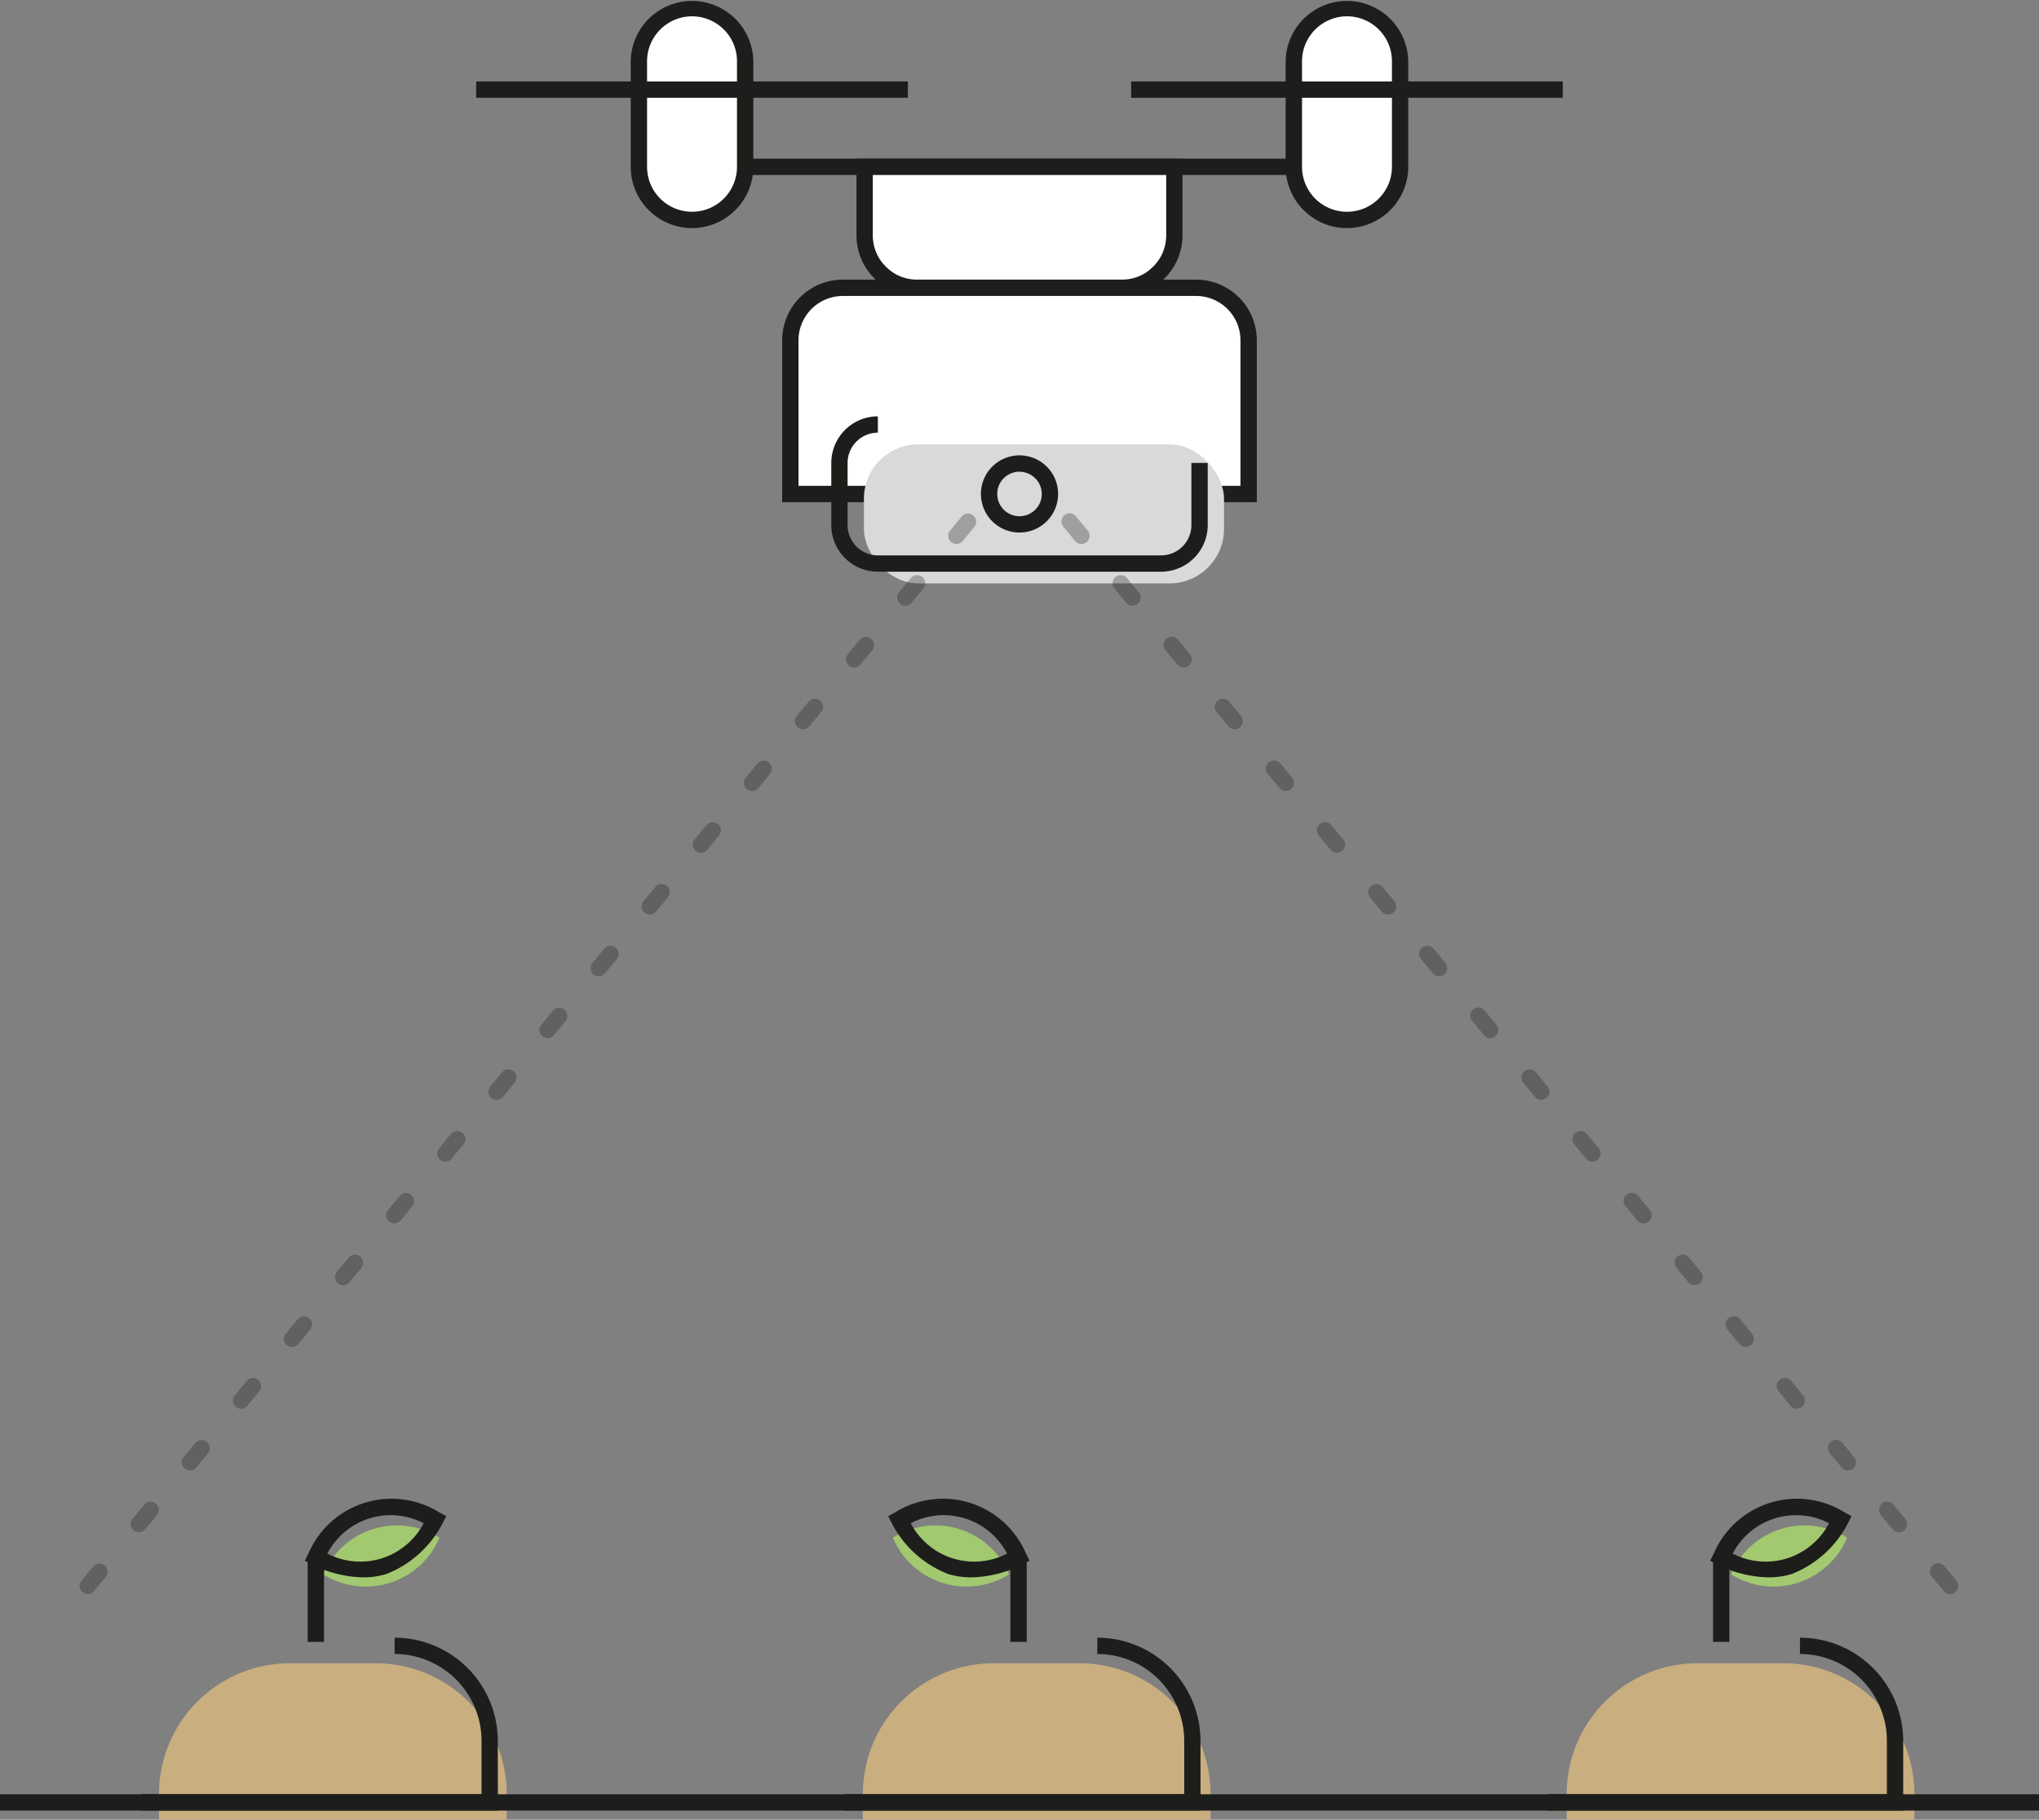 <svg xmlns="http://www.w3.org/2000/svg" width="136.041" height="121.439" viewBox="0 0 136.041 121.439"><rect x="0" y="0" width="136.041" height="121.439" fill="#808080" stroke="none"/><g transform="translate(-526.026 1.518)"><g transform="translate(557.796 -1.518)"><g transform="translate(10.311)"><path d="M588.3,13.366h0A3.546,3.546,0,0,1,584.75,9.82V2.778A3.546,3.546,0,0,1,588.3-.768h0a3.546,3.546,0,0,1,3.546,3.546V9.82A3.546,3.546,0,0,1,588.3,13.366Z" transform="translate(-584.206 1.312)" fill="#fff"/><path d="M588.091,13.705A4.1,4.1,0,0,1,584,9.614V2.572a4.091,4.091,0,0,1,8.181,0V9.614A4.1,4.1,0,0,1,588.091,13.705Zm0-14.134a3.005,3.005,0,0,0-3,3V9.614a3,3,0,1,0,6,0V2.572A3,3,0,0,0,588.091-.429Z" transform="translate(-584 1.518)" fill="#1d1d1b"/></g><g transform="translate(54.009)"><path d="M648.5,13.366h0a3.546,3.546,0,0,1-3.546-3.546V2.778A3.546,3.546,0,0,1,648.5-.768h0a3.546,3.546,0,0,1,3.546,3.546V9.82A3.546,3.546,0,0,1,648.5,13.366Z" transform="translate(-644.409 1.312)" fill="#fff"/><path d="M648.294,13.705A4.1,4.1,0,0,1,644.2,9.614V2.572a4.091,4.091,0,0,1,8.181,0V9.614A4.1,4.1,0,0,1,648.294,13.705Zm0-14.134a3.005,3.005,0,0,0-3,3V9.614a3,3,0,1,0,6,0V2.572A3,3,0,0,0,648.294-.429Z" transform="translate(-644.203 1.518)" fill="#1d1d1b"/></g><g transform="translate(18.075 10.588)"><line x2="36.351" transform="translate(0 0.544)" fill="#fff"/><rect width="36.35" height="1.089" transform="translate(0)" fill="#1d1d1b"/></g><g transform="translate(25.374 10.588)"><path d="M0,0H20.663a0,0,0,0,1,0,0V3.257a4.818,4.818,0,0,1-4.818,4.818H4.818A4.818,4.818,0,0,1,0,3.257V0A0,0,0,0,1,0,0Z" transform="translate(0.545 0.544)" fill="#fff"/><path d="M622.464,22.232h-13.67a4.045,4.045,0,0,1-4.041-4.041V13.069h21.752v5.122A4.045,4.045,0,0,1,622.464,22.232Zm-16.622-8.074v4.034a2.955,2.955,0,0,0,2.952,2.952h13.67a2.955,2.955,0,0,0,2.953-2.952V14.158Z" transform="translate(-604.753 -13.069)" fill="#1d1d1b"/></g><g transform="translate(20.416 18.662)"><path d="M623.548,38.705h5.7V28.45a3.505,3.505,0,0,0-3.506-3.506H602.178a3.506,3.506,0,0,0-3.506,3.506V38.705h5.7" transform="translate(-598.128 -24.399)" fill="#fff"/><path d="M629.591,39.043h-6.248V37.954H628.5v-9.71a2.965,2.965,0,0,0-2.961-2.962H601.972a2.965,2.965,0,0,0-2.961,2.962v9.71h5.159v1.089h-6.248v-10.8a4.055,4.055,0,0,1,4.05-4.051H625.54a4.055,4.055,0,0,1,4.05,4.051Z" transform="translate(-597.922 -24.193)" fill="#1d1d1b"/></g><g transform="translate(0 5.435)"><line x2="28.802" transform="translate(0 0.544)" fill="#fff"/><rect width="28.802" height="1.089" fill="#1d1d1b"/></g><g transform="translate(43.698 5.435)"><line x2="28.802" transform="translate(0 0.544)" fill="#fff"/><rect width="28.802" height="1.089" fill="#1d1d1b"/></g></g><g transform="translate(536.635 100.326)"><path d="M8.736,0h5.726A8.736,8.736,0,0,1,23.2,8.736v1.7a0,0,0,0,1,0,0H0a0,0,0,0,1,0,0v-1.7A8.736,8.736,0,0,1,8.736,0Z" transform="translate(0 9.154)" fill="#c9ae80"/><g transform="translate(10.963)"><path d="M563.494,139.565a5.327,5.327,0,0,1-7.748,2.445,5.327,5.327,0,0,1,7.748-2.445Z" transform="translate(-555.746 -138.793)" fill="#a2c870"/></g></g><path d="M8.736,0h5.726A8.736,8.736,0,0,1,23.2,8.736v1.7a0,0,0,0,1,0,0H0a0,0,0,0,1,0,0v-1.7A8.736,8.736,0,0,1,8.736,0Z" transform="translate(583.594 109.48)" fill="#c9ae80"/><g transform="translate(585.596 100.326)"><path d="M608.1,139.565a5.327,5.327,0,0,0,7.748,2.445,5.327,5.327,0,0,0-7.748-2.445Z" transform="translate(-608.096 -138.793)" fill="#a2c870"/></g><g transform="translate(630.553 100.326)"><path d="M8.736,0h5.726A8.736,8.736,0,0,1,23.2,8.736v1.7a0,0,0,0,1,0,0H0a0,0,0,0,1,0,0v-1.7A8.736,8.736,0,0,1,8.736,0Z" transform="translate(0 9.154)" fill="#c9ae80"/><g transform="translate(10.964)"><path d="M692.886,139.565a5.328,5.328,0,0,1-7.748,2.445,5.327,5.327,0,0,1,7.748-2.445Z" transform="translate(-685.138 -138.793)" fill="#a2c870"/></g></g><rect width="24.027" height="9.278" rx="3.634" transform="translate(583.665 28.137)" fill="#d9d9d9"/><rect width="136.041" height="1.089" transform="translate(526.026 118.222)" fill="#1d1d1b"/><path d="M692,160.593H668.259V159.5h22.654v-3.555a5.8,5.8,0,0,0-5.8-5.8v-1.089A6.894,6.894,0,0,1,692,155.949Z" transform="translate(-38.994 -41.283)" fill="#1d1d1b"/><path d="M627.412,160.593H603.669V159.5h22.654v-3.555a5.8,5.8,0,0,0-5.8-5.8v-1.089a6.894,6.894,0,0,1,6.885,6.885Z" transform="translate(-21.286 -41.283)" fill="#1d1d1b"/><path d="M562.822,160.593H539.079V159.5h22.654v-3.555a5.8,5.8,0,0,0-5.8-5.8v-1.089a6.894,6.894,0,0,1,6.885,6.885Z" transform="translate(-3.579 -41.283)" fill="#1d1d1b"/><g transform="translate(546.366 98.547)"><g transform="translate(0)"><path d="M557.935,141.541a7.951,7.951,0,0,1-3.424-.861l-.463-.25.235-.471a6.031,6.031,0,0,1,8.731-2.755l.462.251-.235.47a7.179,7.179,0,0,1-3.732,3.385A5.212,5.212,0,0,1,557.935,141.541Zm-2.386-1.585a4.77,4.77,0,0,0,6.427-2.028,4.77,4.77,0,0,0-6.427,2.028Z" transform="translate(-554.048 -136.342)" fill="#1d1d1b"/></g><rect width="1.089" height="5.732" transform="translate(0.19 3.772)" fill="#1d1d1b"/></g><g transform="translate(640.13 98.547)"><g transform="translate(0)"><path d="M687.115,141.541a7.959,7.959,0,0,1-3.425-.861l-.462-.25.235-.471a6.031,6.031,0,0,1,8.73-2.755l.463.251-.235.47a7.182,7.182,0,0,1-3.733,3.385A5.214,5.214,0,0,1,687.115,141.541Zm-2.386-1.585a4.771,4.771,0,0,0,6.427-2.028,4.77,4.77,0,0,0-6.427,2.028Z" transform="translate(-683.228 -136.342)" fill="#1d1d1b"/></g><rect width="1.089" height="5.732" transform="translate(0.19 3.772)" fill="#1d1d1b"/></g><g transform="translate(585.288 98.547)"><path d="M613.213,141.541a5.215,5.215,0,0,1-1.574-.232,7.182,7.182,0,0,1-3.732-3.385l-.235-.47.463-.251a6.031,6.031,0,0,1,8.73,2.755l.235.471-.462.25A7.959,7.959,0,0,1,613.213,141.541Zm-4.041-3.613a4.77,4.77,0,0,0,6.427,2.028,4.77,4.77,0,0,0-6.427-2.028Z" transform="translate(-607.671 -136.342)" fill="#1d1d1b"/><rect width="1.089" height="5.732" transform="translate(8.15 3.772)" fill="#1d1d1b"/></g><g transform="translate(581.489 26.267)"><path d="M624.444,47.128h-18.9a3.111,3.111,0,0,1-3.107-3.108V39.869a3.111,3.111,0,0,1,3.107-3.108V37.85a2.021,2.021,0,0,0-2.019,2.019V44.02a2.021,2.021,0,0,0,2.019,2.019h18.9a2.022,2.022,0,0,0,2.019-2.019V39.869h1.089V44.02A3.112,3.112,0,0,1,624.444,47.128Z" transform="translate(-602.437 -36.761)" fill="#1d1d1b"/><path d="M618.765,45.5a2.575,2.575,0,1,1,2.575-2.575A2.578,2.578,0,0,1,618.765,45.5Zm0-4.061a1.486,1.486,0,1,0,1.486,1.486A1.488,1.488,0,0,0,618.765,41.444Z" transform="translate(-606.207 -37.746)" fill="#1d1d1b"/></g><path d="M533.883,117.8a.544.544,0,0,1-.419-.891l.787-.952a.544.544,0,1,1,.839.694l-.787.952A.543.543,0,0,1,533.883,117.8Zm3.409-4.123a.544.544,0,0,1-.419-.891l.787-.951a.544.544,0,1,1,.839.694l-.787.951A.541.541,0,0,1,537.293,113.675Zm3.41-4.122a.544.544,0,0,1-.42-.891l.787-.951a.545.545,0,0,1,.84.694l-.787.951A.545.545,0,0,1,540.7,109.553Zm3.409-4.122a.544.544,0,0,1-.419-.891l.787-.952a.545.545,0,1,1,.839.695l-.787.951A.543.543,0,0,1,544.112,105.431Zm3.409-4.122a.544.544,0,0,1-.42-.891l.787-.952a.544.544,0,1,1,.839.694l-.787.952A.543.543,0,0,1,547.521,101.309Zm3.409-4.122a.544.544,0,0,1-.42-.891l.787-.952a.544.544,0,1,1,.839.694l-.787.952A.543.543,0,0,1,550.931,97.187Zm3.41-4.123a.544.544,0,0,1-.42-.891l.786-.952a.545.545,0,0,1,.84.694l-.787.952A.543.543,0,0,1,554.341,93.064Zm3.409-4.122a.544.544,0,0,1-.419-.891l.787-.952a.544.544,0,0,1,.839.694l-.787.952A.543.543,0,0,1,557.75,88.942Zm3.409-4.122a.544.544,0,0,1-.42-.891l.787-.952a.544.544,0,1,1,.839.694l-.787.952A.543.543,0,0,1,561.159,84.82Zm3.409-4.123a.544.544,0,0,1-.42-.891l.787-.951a.545.545,0,0,1,.84.694l-.787.951A.543.543,0,0,1,564.569,80.7Zm3.41-4.122a.544.544,0,0,1-.42-.891l.787-.951a.544.544,0,1,1,.839.694l-.787.951A.544.544,0,0,1,567.979,76.575Zm3.409-4.122a.544.544,0,0,1-.419-.891l.787-.952a.544.544,0,0,1,.839.694l-.787.952A.543.543,0,0,1,571.388,72.453Zm3.409-4.122a.544.544,0,0,1-.419-.891l.787-.952a.544.544,0,1,1,.839.694l-.787.952A.543.543,0,0,1,574.8,68.331Zm3.409-4.122a.544.544,0,0,1-.42-.891l.787-.952a.545.545,0,0,1,.84.694l-.787.952A.546.546,0,0,1,578.206,64.209Zm3.41-4.123a.544.544,0,0,1-.419-.891l.787-.951a.544.544,0,1,1,.839.694l-.787.951A.542.542,0,0,1,581.616,60.086Zm3.409-4.122a.544.544,0,0,1-.42-.891l.787-.951a.544.544,0,1,1,.839.694l-.787.951A.543.543,0,0,1,585.026,55.964Zm3.409-4.122a.544.544,0,0,1-.42-.891L588.8,50a.544.544,0,1,1,.839.694l-.787.952A.543.543,0,0,1,588.435,51.842Zm3.41-4.122a.544.544,0,0,1-.42-.891l.787-.952a.545.545,0,0,1,.84.694l-.787.952A.545.545,0,0,1,591.845,47.719Z" transform="translate(-2.005 -12.939)" fill="#1d1d1b" opacity="0.31"/><path d="M682.883,117.8a.545.545,0,0,1-.42-.2l-.787-.952a.545.545,0,1,1,.84-.694l.787.952a.544.544,0,0,1-.42.891Zm-3.409-4.123a.542.542,0,0,1-.42-.2l-.787-.951a.544.544,0,1,1,.839-.694l.787.951a.543.543,0,0,1-.42.891Zm-3.409-4.122a.543.543,0,0,1-.42-.2l-.787-.951a.544.544,0,1,1,.839-.694l.787.951a.544.544,0,0,1-.42.891Zm-3.409-4.122a.543.543,0,0,1-.42-.2l-.787-.951a.545.545,0,1,1,.839-.695l.787.952a.544.544,0,0,1-.42.891Zm-3.41-4.122a.545.545,0,0,1-.42-.2l-.787-.952a.545.545,0,1,1,.84-.694l.787.952a.544.544,0,0,1-.42.891Zm-3.409-4.122a.543.543,0,0,1-.42-.2l-.787-.952a.544.544,0,1,1,.839-.694l.787.952a.544.544,0,0,1-.42.891Zm-3.409-4.123a.541.541,0,0,1-.419-.2l-.787-.952a.544.544,0,0,1,.839-.694l.787.952a.544.544,0,0,1-.42.891Zm-3.409-4.122a.543.543,0,0,1-.42-.2l-.787-.952a.544.544,0,1,1,.839-.694l.787.952a.544.544,0,0,1-.42.891Zm-3.41-4.122a.545.545,0,0,1-.419-.2l-.787-.952a.545.545,0,0,1,.84-.694l.786.952a.544.544,0,0,1-.42.891ZM652.2,80.7a.541.541,0,0,1-.42-.2l-.787-.951a.544.544,0,1,1,.839-.694l.787.951a.544.544,0,0,1-.42.891Zm-3.409-4.122a.543.543,0,0,1-.42-.2l-.787-.951a.544.544,0,1,1,.839-.694l.787.951a.544.544,0,0,1-.419.891Zm-3.409-4.122a.545.545,0,0,1-.42-.2l-.787-.952a.545.545,0,0,1,.84-.694l.787.952a.544.544,0,0,1-.419.891Zm-3.41-4.122a.544.544,0,0,1-.42-.2l-.787-.952a.544.544,0,1,1,.839-.694l.787.952a.544.544,0,0,1-.419.891Zm-3.409-4.122a.543.543,0,0,1-.419-.2l-.787-.952a.544.544,0,1,1,.839-.694l.787.952a.544.544,0,0,1-.42.891Zm-3.409-4.123a.54.54,0,0,1-.42-.2l-.787-.951a.544.544,0,1,1,.839-.694l.787.951a.544.544,0,0,1-.419.891Zm-3.409-4.122a.545.545,0,0,1-.42-.2l-.787-.951a.545.545,0,1,1,.84-.694l.787.951a.544.544,0,0,1-.42.891Zm-3.41-4.122a.544.544,0,0,1-.419-.2l-.787-.952a.544.544,0,0,1,.839-.694l.787.952a.544.544,0,0,1-.42.891Zm-3.409-4.122a.543.543,0,0,1-.419-.2l-.787-.952a.544.544,0,1,1,.839-.694l.787.952a.544.544,0,0,1-.42.891Z" transform="translate(-26.748 -12.939)" fill="#1d1d1b" opacity="0.31"/></g></svg>